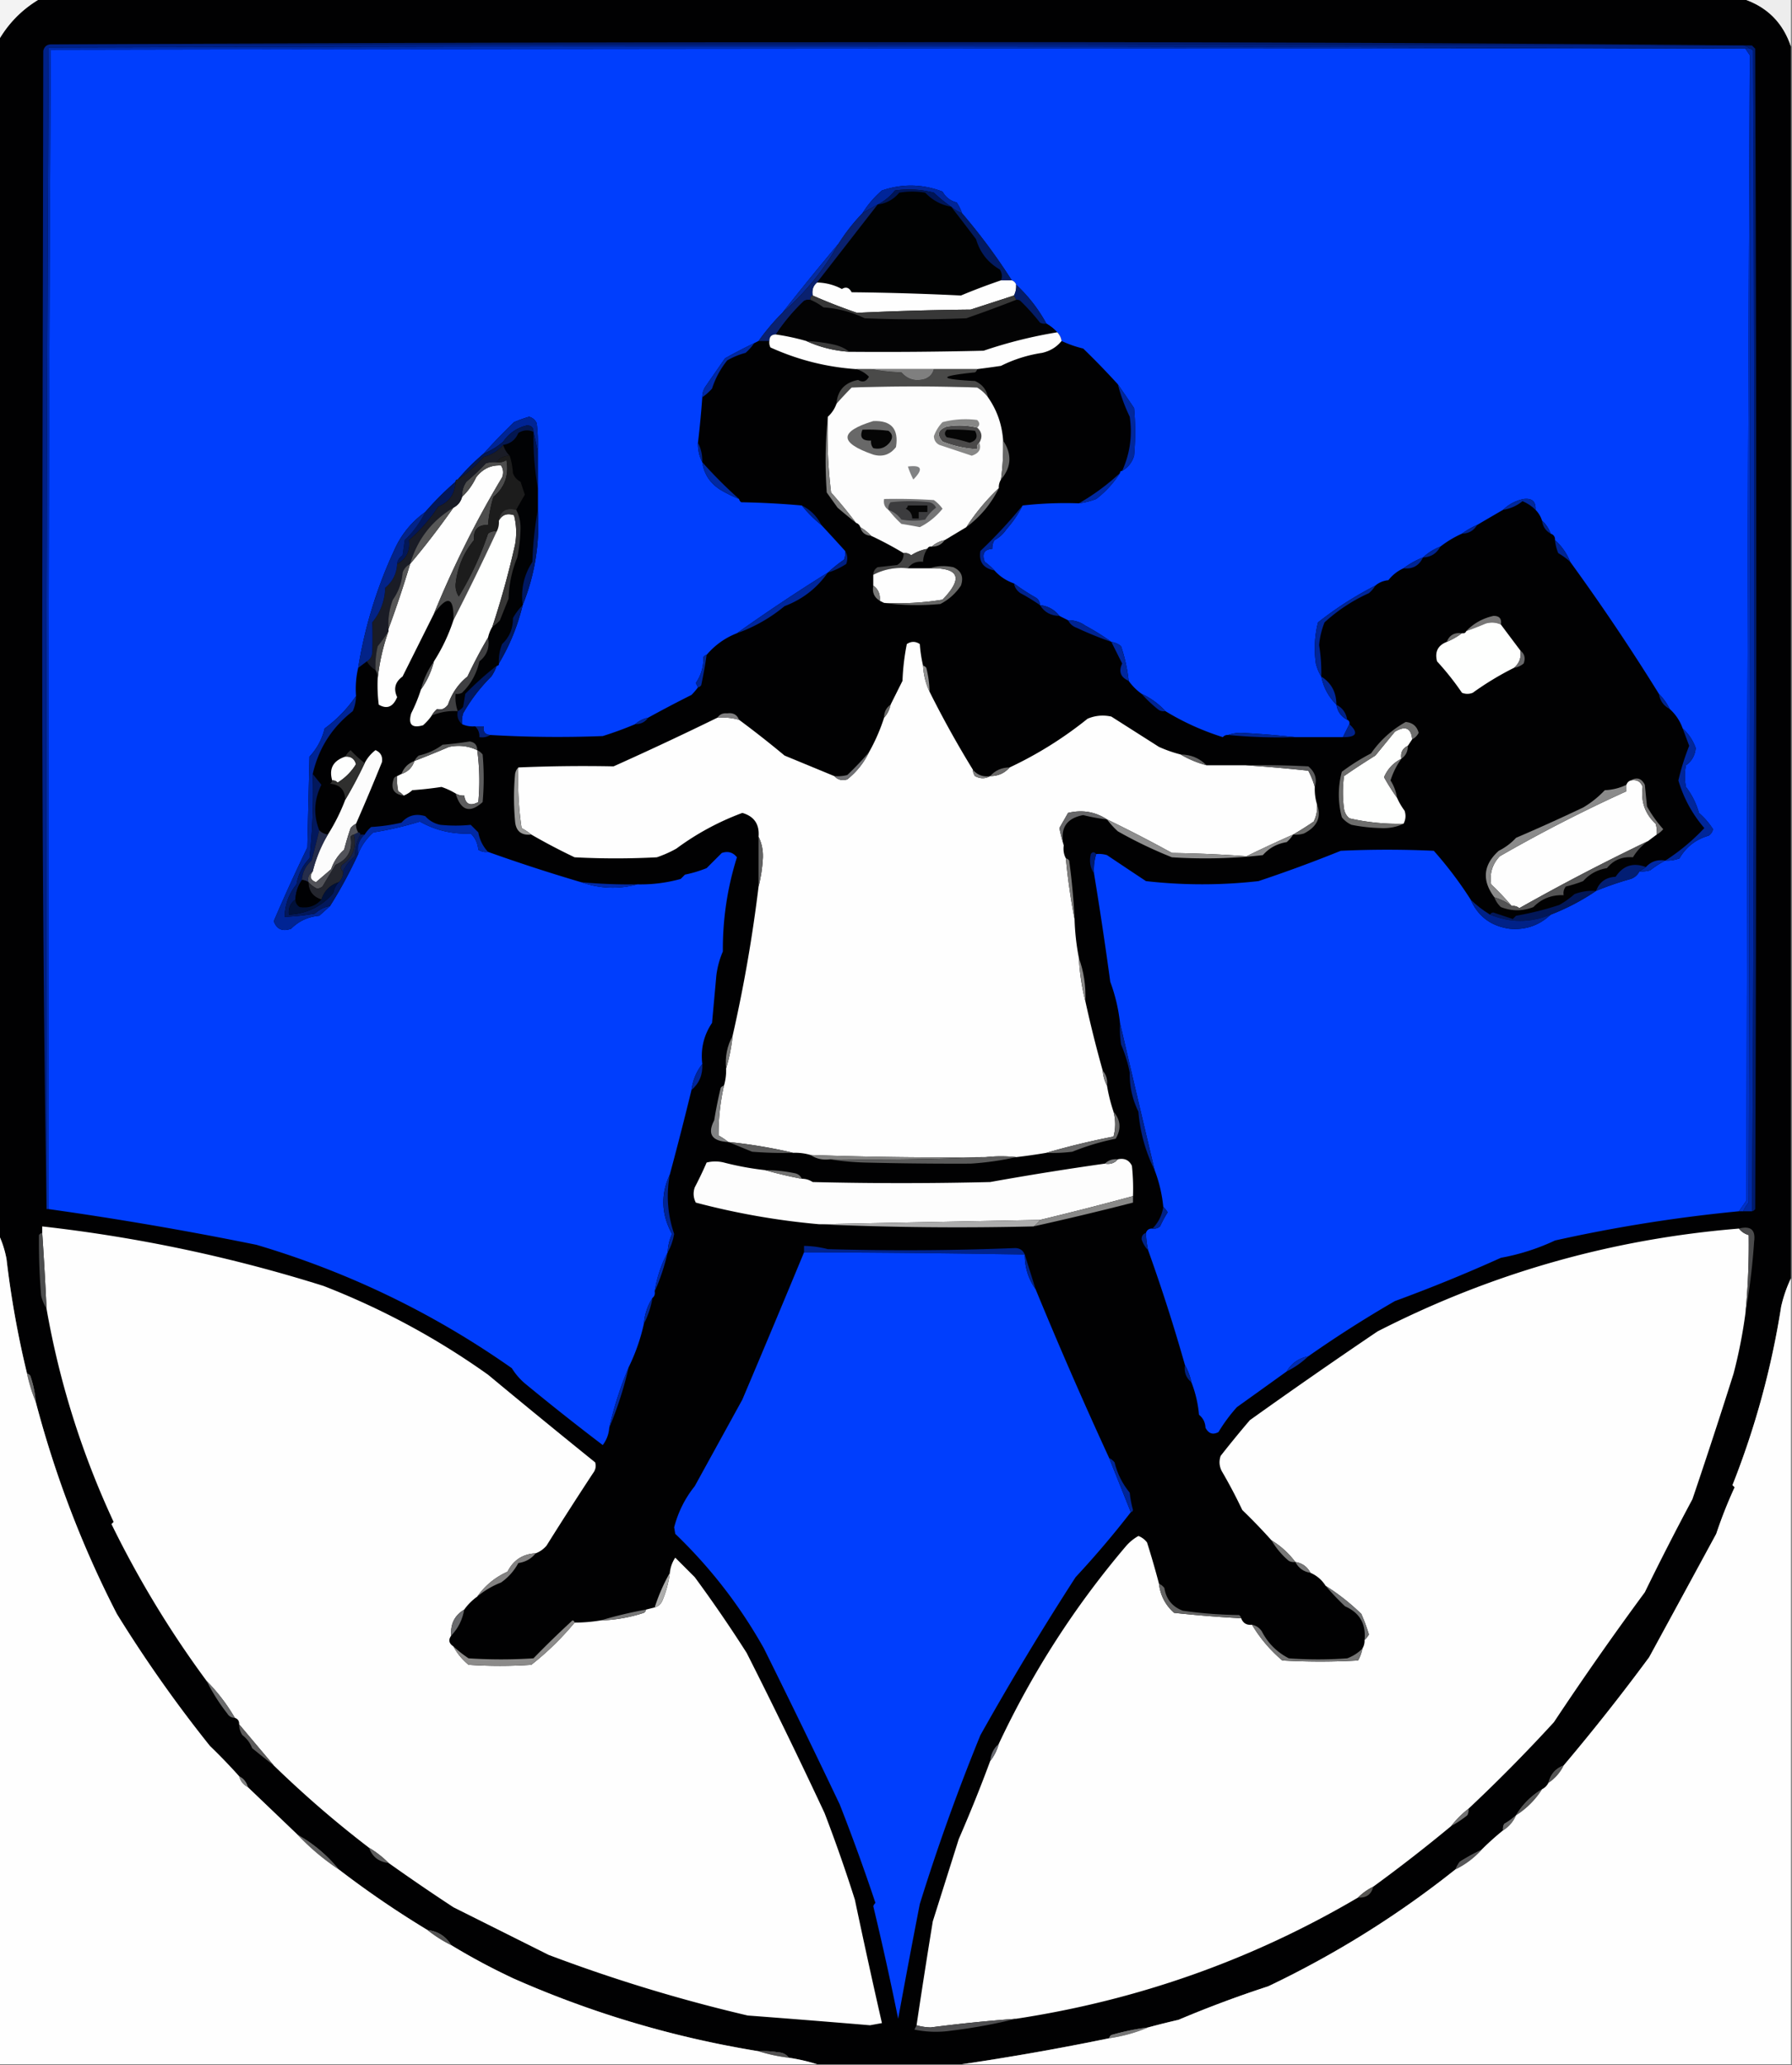 <svg xmlns="http://www.w3.org/2000/svg" width="828" height="954" style="shape-rendering:geometricPrecision;text-rendering:geometricPrecision;image-rendering:optimizeQuality;fill-rule:evenodd;clip-rule:evenodd"><rect width="100%" height="100%" fill="#808080" stroke="none"/><path style="opacity:1" fill="#f3f3f3" d="M-.5-.5h19c-8 4.667-14.333 11-19 19v-19z"/><path style="opacity:1" fill="#010102" d="M18.5-.5h787c11.009 3.675 18.342 11.009 22 22v569c-1.943 4.066-3.443 8.399-4.5 13a386.094 386.094 0 0 1-22.5 82.5l1 1a210.054 210.054 0 0 0-8.5 21.5c-10.3 18.98-20.633 37.98-31 57a967.232 967.232 0 0 1-39.5 50c-3.705 1.377-6.039 4.044-7 8a6.547 6.547 0 0 1-3 3c-5 3-9 7-12 12a33.673 33.673 0 0 1-5.5 4 4.934 4.934 0 0 0-.5 3 124.799 124.799 0 0 0-10 9 86.758 86.758 0 0 0-10 5.5 18.473 18.473 0 0 0-2 3.5c-26.608 21.195-55.441 39.195-86.5 54a519.296 519.296 0 0 0-41.5 15.5 345.7 345.7 0 0 0-14 3.5 114.831 114.831 0 0 0-17 3.5c-.556.383-.889.883-1 1.5a1203.63 1203.63 0 0 1-68 12h-67a86.526 86.526 0 0 0-13-3c-1.181-1.567-2.847-2.401-5-2.5a40.914 40.914 0 0 0-9-.5c-39.138-6.366-76.804-17.532-113-33.5a299.242 299.242 0 0 1-29-15.5c-2.517-4.095-6.184-6.428-11-7a448.848 448.848 0 0 1-41-28c-5.286-6.491-11.62-11.824-19-16a48628.96 48628.96 0 0 0-23-22c-.58-2.249-1.913-3.915-4-5a264.048 264.048 0 0 0-13.5-14 615.323 615.323 0 0 1-43-61c-15.962-30.994-28.462-63.661-37.5-98a47.088 47.088 0 0 0-2.5-12c-.383-.556-.883-.889-1.5-1a441.165 441.165 0 0 1-9.5-53c-.748-3.933-1.915-7.6-3.5-11v-552c4.667-8 11-14.333 19-19z"/><path style="opacity:1" fill="#ededed" d="M805.5-.5h22v22c-3.658-10.991-10.991-18.325-22-22z"/><path style="opacity:1" fill="#001b6f" d="M23.5 20.5a76535.2 76535.2 0 0 1 391.5-1c131.555-.164 263.055.336 394.5 1.5l1.5 1.5c.667 178.667.667 357.333 0 536-.383.556-.883.889-1.5 1 1.163-178.639 1.33-357.306.5-536-.383-.556-.883-.89-1.5-1-.763-.768-1.763-1.268-3-1.5-260.666-.5-521.333-.667-782-.5z"/><path style="opacity:1" fill="#002187" d="M23.5 20.5c260.667-.167 521.334 0 782 .5 1.237.232 2.237.732 3 1.5h-4a101945.89 101945.89 0 0 0-782-.5 72027.52 72027.52 0 0 0-1 536.5c-1.333-88.831-2-177.997-2-267.5L20 23.5c.422-1.926 1.59-2.926 3.5-3z"/><path style="opacity:1" fill="#002cb1" d="M804.5 22.5c-260.334-.167-520.667 0-781 .5-1 178.43-1.333 356.93-1 535.5h-1c-.333-178.903 0-357.736 1-536.5 260.834-.833 521.5-.666 782 .5z"/><path style="opacity:1" fill="#003efd" d="M804.5 22.5h2l2 3c-.833 176.166-1.333 352.5-1.5 529a701.656 701.656 0 0 1-3.5 5 698.516 698.516 0 0 0-85 13.5c-7.934 3.737-16.267 6.404-25 8a731.266 731.266 0 0 1-49 20 544.47 544.47 0 0 0-40 25.5c-4.392.859-7.725 3.193-10 7a13512.316 13512.316 0 0 1-23 16.5 75.404 75.404 0 0 0-8.5 11.5c-2.585 1.385-4.585.718-6-2-.113-2.474-1.113-4.474-3-6a54.079 54.079 0 0 0-3.5-15c-.629-2.897-1.629-5.564-3-8a813.906 813.906 0 0 0-17-53 41.541 41.541 0 0 1-1-8c.473-1.406 1.473-2.073 3-2 1.322.17 2.489-.163 3.5-1a60.631 60.631 0 0 1 3.5-6.5c-.566-.995-1.233-1.828-2-2.5a64.96 64.96 0 0 0-4-17 14001.164 14001.164 0 0 1-16-68 78.84 78.84 0 0 0-4.5-19c-2.27-16.724-4.77-33.39-7.5-50-.236-3.109.097-6.109 1-9a12.93 12.93 0 0 1 5 .5 4135.742 4135.742 0 0 0 18 12 230.55 230.55 0 0 0 52 0 649.946 649.946 0 0 0 38-14 462.27 462.27 0 0 1 43 0c6.327 7.139 11.994 14.639 17 22.5 3.405 7.778 9.405 12.278 18 13.5 7.321.671 13.654-1.496 19-6.5 7.481-2.906 14.481-6.572 21-11a140.994 140.994 0 0 1 16-5.5c1.824-.66 3.157-1.827 4-3.5a12.93 12.93 0 0 0 5-.5c2.26-1.788 4.593-3.288 7-4.5 2.234.12 4.401-.213 6.5-1 3.068-5.29 7.568-8.79 13.5-10.5 1.074-.739 1.741-1.739 2-3a34.517 34.517 0 0 0-6.5-7.5c-1.246-4.421-3.246-8.421-6-12a25.238 25.238 0 0 1 0-10c2.707-1.925 4.207-4.591 4.5-8-1.266-3.543-3.266-6.543-6-9-1.259-3.525-3.259-6.525-6-9a26.175 26.175 0 0 0-5-7 994.36 994.36 0 0 0-41-61c-1.562-3.892-3.895-7.225-7-10 .073-1.527-.594-2.527-2-3-.84-2.353-2.174-4.353-4-6-.61-1.934-1.61-3.601-3-5 .22-3.819-1.613-5.486-5.5-5-3.672.752-6.839 2.419-9.5 5-3.973 2.29-7.973 4.624-12 7a36.077 36.077 0 0 0-7 4 49.24 49.24 0 0 0-10 6 24.766 24.766 0 0 0-8 5 37.779 37.779 0 0 0-9 5c-2.745 1.237-5.078 3.07-7 5.5-2.352.24-4.352 1.073-6 2.5a158.77 158.77 0 0 0-26.5 17c-1.581 6.223-1.915 12.556-1 19 .566 2.223 1.4 4.223 2.5 6 1.039 5.037 3.372 9.37 7 13 .51 3.174 2.177 5.508 5 7 .838.342 1.172 1.008 1 2l-3 6h-22a479.867 479.867 0 0 0-25-2c-2.196.005-4.196.338-6 1-.996-.086-1.829.248-2.5 1-9.415-2.961-18.248-6.961-26.5-12a34.253 34.253 0 0 0-11-8 25.658 25.658 0 0 1-6-6c-.559-5.333-1.726-10.667-3.5-16a9.175 9.175 0 0 0-4.5-2c-3.8-2.738-7.8-5.238-12-7.5-2.409-1.707-5.075-2.54-8-2.5l-4-2c-2.248-2.893-5.248-4.56-9-5-.011-1.517-.677-2.684-2-3.5a104.957 104.957 0 0 1-10-6.5c-3.573-1.257-6.573-3.257-9-6a32.6 32.6 0 0 0-4.5-4c-1.392-3.72-.225-5.72 3.5-6a6.846 6.846 0 0 1 1-4 14.73 14.73 0 0 0 5.5-5 50.433 50.433 0 0 0 7.5-11 176.739 176.739 0 0 1 26-1 35.176 35.176 0 0 0 8-2c4.391-3.389 8.058-7.389 11-12 0-.667.333-1 1-1 2.76-1.595 4.593-3.928 5.5-7a121.19 121.19 0 0 0 0-22 1088.597 1088.597 0 0 0-7.5-11 371.68 371.68 0 0 0-16-16.5 52.345 52.345 0 0 1-10-3.5c-.233-1.562-.9-2.895-2-4a21.614 21.614 0 0 0-5-4c-3.723-6.802-8.389-12.802-14-18-.333-1-1-1.667-2-2a273.565 273.565 0 0 0-23-31 19.17 19.17 0 0 0-2.5-5c-2.881-.712-5.048-2.379-6.5-5-9.28-3.54-18.613-3.707-28-.5a45.358 45.358 0 0 0-9 10.5 87.274 87.274 0 0 0-11 14 1215.204 1215.204 0 0 0-26 32 103.042 103.042 0 0 0-11 13l-2 1a261.96 261.96 0 0 0-13.5 7l-9 13c-1.009 1.525-1.509 3.192-1.5 5a456.264 456.264 0 0 1-2 21c-.08 3.281.587 6.281 2 9 .747 5.275 3.414 9.442 8 12.5a61.858 61.858 0 0 0 9 4.5c.111.617.444 1.117 1 1.5 9.509.17 18.842.67 28 1.5a57.51 57.51 0 0 0 9 9c3.648 3.917 7.315 7.917 11 12a8.43 8.43 0 0 1-.5 4 68.826 68.826 0 0 0-7.5 6 820.524 820.524 0 0 0-42 28c-5.48 2.14-10.147 5.473-14 10-.617.111-1.117.444-1.5 1 .121 4.435-1.046 8.435-3.5 12 .363.683.696 1.35 1 2a30.233 30.233 0 0 1-3 3.5 575.179 575.179 0 0 0-20 10.5c-2.319.492-4.319 1.492-6 3a162.35 162.35 0 0 1-15 5.5 536.19 536.19 0 0 1-52-.5c-2.412-.194-3.412-1.527-3-4h-4c-2.121.175-4.121-.159-6-1a12.93 12.93 0 0 1 .5-5c3.501-6.185 7.834-11.851 13-17a19.177 19.177 0 0 0 2.5-5c.667 0 1-.333 1-1 5.023-8.391 8.689-17.391 11-27 5.666-14.019 7.999-28.686 7-44v-27a84.902 84.902 0 0 0-.5-13c-.7-1.532-1.866-2.532-3.5-3a56.64 56.64 0 0 0-7 2.5 282.016 282.016 0 0 0-14 14.5 102.102 102.102 0 0 0-12 12c-.667 0-1 .333-1 1-5 4.333-9.667 9-14 14-6.487 4.655-11.32 10.655-14.5 18a206.208 206.208 0 0 0-16.5 54c-.985 4.134-1.318 8.468-1 13-3.93 5.765-8.763 10.765-14.5 15-1.21 4.983-3.543 9.316-7 13l-1 42a778.719 778.719 0 0 0-15.5 34c1.352 3.754 4.018 4.921 8 3.5 3.576-3.55 7.909-5.55 13-6a208.311 208.311 0 0 0 5-4.5 208.144 208.144 0 0 0 13-24c1.467-3.823 3.8-7.156 7-10a155.313 155.313 0 0 0 21.5-5c7.279 4.09 15.112 5.924 23.5 5.5 2.104 2.042 3.271 4.542 3.5 7.5 1.356.88 2.856 1.214 4.5 1a806.763 806.763 0 0 0 43 14c8.637 3.018 17.304 3.351 26 1a68.944 68.944 0 0 0 20-2.5l2-2a56.087 56.087 0 0 0 10-3l7-7c2.863-.965 5.196-.298 7 2-4.438 14.138-6.605 28.638-6.5 43.5-1.498 3.467-2.498 7.134-3 11l-2 22c-3.834 5.69-5.334 12.024-4.5 19-2.719 3.452-4.385 7.452-5 12a1654.532 1654.532 0 0 1-10 39c-4.293 9.247-3.96 18.414 1 27.5a22.684 22.684 0 0 0-2 8.5c-2.973 5.585-4.973 11.585-6 18 .237 1.291-.096 2.291-1 3-2.306 3.585-3.639 7.585-4 12a88.994 88.994 0 0 1-7 20 171.474 171.474 0 0 0-9 28c-.213 2.975-1.213 5.642-3 8a1163.903 1163.903 0 0 1-36-28.5 29.964 29.964 0 0 1-6-7c-36.145-25.405-75.478-44.405-118-57a1603.422 1603.422 0 0 0-96-16.5c-.333-178.57 0-357.07 1-535.5 260.333-.5 520.666-.667 781-.5z"/><path style="opacity:1" fill="#0029a6" d="M806.5 22.5h2c.617.11 1.117.444 1.5 1 .83 178.694.663 357.361-.5 536h-4a12.64 12.64 0 0 1 2.5-4c.5-176.666.667-353.333.5-530l-2-3z"/><path style="opacity:1" fill="#002599" d="M444.5 98.5a17.907 17.907 0 0 1-5-3 65.142 65.142 0 0 1-8-6.5c-5.915-1.528-11.915-1.86-18-1-2.299 2.817-4.965 4.983-8 6.5a161.53 161.53 0 0 0-7 4 45.358 45.358 0 0 1 9-10.5c9.387-3.207 18.72-3.04 28 .5 1.452 2.621 3.619 4.288 6.5 5a19.17 19.17 0 0 1 2.5 5z"/><path style="opacity:1" fill="#010202" d="M439.5 95.5c3.81 4.921 7.644 9.921 11.5 15 1.793 6.128 5.46 10.795 11 14 1.036 1.799 1.203 3.466.5 5a291.573 291.573 0 0 0-18.5 7 1296.91 1296.91 0 0 0-50.5-1.5c-1.129-2.168-2.629-2.668-4.5-1.5a25.15 25.15 0 0 0-11.5-3c9.33-11.99 18.664-23.99 28-36 4.075-.536 7.408-2.37 10-5.5 4-.667 8-.667 12 0 3.287 3.477 7.287 5.644 12 6.5z"/><path style="opacity:1" fill="#001557" d="M439.5 95.5c-4.713-.856-8.713-3.023-12-6.5-4-.667-8-.667-12 0-2.592 3.13-5.925 4.964-10 5.5 3.035-1.517 5.701-3.683 8-6.5 6.085-.86 12.085-.528 18 1a65.142 65.142 0 0 0 8 6.5z"/><path style="opacity:1" fill="#021a61" d="M439.5 95.5a17.907 17.907 0 0 0 5 3 273.565 273.565 0 0 1 23 31h-5c.703-1.534.536-3.201-.5-5-5.54-3.205-9.207-7.872-11-14a1997.099 1997.099 0 0 0-11.5-15z"/><path style="opacity:1" fill="#062b9e" d="M387.5 112.5c-6.752 12.099-15.419 22.766-26 32a1215.204 1215.204 0 0 1 26-32z"/><path style="opacity:1" fill="#fefefe" d="M462.5 129.5h5c1 .333 1.667 1 2 2 .134 1.792-.199 3.458-1 5a18236 18236 0 0 1-20 6.5c-17.574.174-35.074.674-52.5 1.5a253.866 253.866 0 0 1-20.5-8c-.446-2.51.22-4.51 2-6a25.15 25.15 0 0 1 11.5 3c1.871-1.168 3.371-.668 4.5 1.5 16.907.174 33.741.674 50.5 1.5a291.573 291.573 0 0 1 18.5-7z"/><path style="opacity:1" fill="#0a216f" d="M405.5 94.5c-9.336 12.01-18.67 24.01-28 36-1.78 1.49-2.446 3.49-2 6-.838.342-1.172 1.008-1 2a4.934 4.934 0 0 0-3 .5 88.344 88.344 0 0 0-13 15.5c-2 0-3 1-3 3h-5a103.042 103.042 0 0 1 11-13c10.581-9.234 19.248-19.901 26-32a87.274 87.274 0 0 1 11-14 161.53 161.53 0 0 1 7-4z"/><path style="opacity:1" fill="#030304" d="M374.5 138.5a27.563 27.563 0 0 1 6 3.5 51.201 51.201 0 0 1 19 5c15.667.667 31.333.667 47 0a600.391 600.391 0 0 0 23-8.5 2.428 2.428 0 0 1 2 .5 102.249 102.249 0 0 1 9 10 4.934 4.934 0 0 0 3 .5 21.614 21.614 0 0 1 5 4 211.398 211.398 0 0 0-34 8.5c-20.664.5-41.331.667-62 .5-2.261-1.755-4.928-2.922-8-3.5a74.058 74.058 0 0 0-12-1.5 105.835 105.835 0 0 0-14-3 88.344 88.344 0 0 1 13-15.5 4.934 4.934 0 0 1 3-.5z"/><path style="opacity:1" fill="#031c6a" d="M469.5 131.5c5.611 5.198 10.277 11.198 14 18a4.934 4.934 0 0 1-3-.5 102.249 102.249 0 0 0-9-10 2.428 2.428 0 0 0-2-.5l-1-2c.801-1.542 1.134-3.208 1-5z"/><path style="opacity:1" fill="#373737" d="M375.5 136.5a253.866 253.866 0 0 0 20.5 8 1401.879 1401.879 0 0 1 52.5-1.5 18236 18236 0 0 0 20-6.5l1 2a600.391 600.391 0 0 1-23 8.5 552.224 552.224 0 0 1-47 0 51.201 51.201 0 0 0-19-5 27.563 27.563 0 0 0-6-3.5c-.172-.992.162-1.658 1-2z"/><path style="opacity:1" fill="#fefefe" d="M488.5 153.5c1.1 1.105 1.767 2.438 2 4-2.263 2.809-5.263 4.642-9 5.5-6.69 1.008-13.023 3.008-19 6-3.67.548-7.337 1.048-11 1.5h-56c-13.666-.936-26.833-4.269-39.5-10a4.934 4.934 0 0 1-.5-3c0-2 1-3 3-3 4.739.685 9.406 1.685 14 3 6.277 2.863 12.943 4.53 20 5 20.669.167 41.336 0 62-.5a211.398 211.398 0 0 1 34-8.5z"/><path style="opacity:1" fill="#3b3b3b" d="M372.5 157.5c4.034.172 8.034.672 12 1.5 3.072.578 5.739 1.745 8 3.5-7.057-.47-13.723-2.137-20-5z"/><path style="opacity:1" fill="#4a4a49" d="M395.5 170.5h7c4.482.826 9.149 1.326 14 1.5 2.934 3.336 6.6 4.336 11 3 2.135-.876 3.469-2.376 4-4.5h20c-.111.617-.444 1.117-1 1.5-17.106 1.768-17.106 3.101 0 4 3.317 1.48 5.317 3.98 6 7.5-1.336-1.807-3.003-3.307-5-4.5a840.83 840.83 0 0 0-58 0 157.78 157.78 0 0 0-7 7.5c.465-6.138 3.799-9.804 10-11 2.122 1.282 3.789.782 5-1.5-1.723-1.749-3.723-2.916-6-3.5z"/><path style="opacity:1" fill="#7f7f7f" d="M402.5 170.5h29c-.531 2.124-1.865 3.624-4 4.5-4.4 1.336-8.066.336-11-3-4.851-.174-9.518-.674-14-1.5z"/><path style="opacity:1" fill="#0028a3" d="M348.5 158.5a25.14 25.14 0 0 1-4 4.5 33.27 33.27 0 0 0-8.5 3.5 40.875 40.875 0 0 0-7 13 25.14 25.14 0 0 1-4.5 4c-.009-1.808.491-3.475 1.5-5l9-13a261.96 261.96 0 0 1 13.5-7z"/><path style="opacity:1" fill="#fdfdfd" d="M456.5 183.5c4.16 5.942 6.493 12.609 7 20 .14 6.036-.193 12.036-1 18-.734 1.208-1.067 2.541-1 4a96.513 96.513 0 0 0-15 18 4195.718 4195.718 0 0 0-10 6c-2.319.492-4.319 1.492-6 3-.992-.172-1.658.162-2 1a20.826 20.826 0 0 0-7.5 3c-1.011-.837-2.178-1.17-3.5-1a159.99 159.99 0 0 0-15-8 21.614 21.614 0 0 0-5-4c-.333-1-1-1.667-2-2a223.847 223.847 0 0 0-11.5-14c-1.432-11.76-1.932-23.427-1.5-35 1.826-1.647 3.16-3.647 4-6a157.78 157.78 0 0 1 7-7.5 840.83 840.83 0 0 1 58 0c1.997 1.193 3.664 2.693 5 4.5z"/><path style="opacity:1" fill="#00279c" d="M516.5 177.5c2.465 3.567 4.965 7.234 7.5 11a121.19 121.19 0 0 1 0 22c-.907 3.072-2.74 5.405-5.5 7 3.618-7.969 4.785-16.303 3.5-25a81.024 81.024 0 0 1-5.5-15z"/><path style="opacity:1" fill="#686868" d="M403.5 194.5c8.336-.359 11.836 3.641 10.5 12-2.707 3.535-6.207 4.702-10.5 3.5-15.845-5.488-15.845-10.655 0-15.5z"/><path style="opacity:1" fill="#4a4949" d="M451.5 197.5c2.23 2.035 2.563 4.368 1 7-.904.709-1.237 1.709-1 3a50.59 50.59 0 0 1-16-3.5c-2.841-3.159-2.174-5.492 2-7 4.752-.773 9.419-.607 14 .5z"/><path style="opacity:1" fill="#878786" d="M451.5 197.5c-4.581-1.107-9.248-1.273-14-.5-4.174 1.508-4.841 3.841-2 7a50.59 50.59 0 0 0 16 3.5c-.237-1.291.096-2.291 1-3 1.038 2.885-.129 4.885-3.5 6-5.01-1.673-10.01-3.34-15-5-1.587-.837-2.42-2.17-2.5-4a17.883 17.883 0 0 1 4-6.5 42.087 42.087 0 0 1 16-1c1.291 1.292 1.291 2.458 0 3.5z"/><path style="opacity:1" fill="#010204" d="M246.5 199.5c-.165 8.878.501 17.545 2 26v10c-1.425 7.79-2.258 15.79-2.5 24-3.909 6.008-5.409 12.675-4.5 20-1.723 1.753-3.223 3.753-4.5 6 .075 4.788-1.592 8.788-5 12a21.341 21.341 0 0 0-1.5 9c0 .667-.333 1-1 1a150.859 150.859 0 0 0-14.5 13l-1 6c-.708.881-1.542 1.547-2.5 2-.888-2.554-1.221-5.221-1-8a4.934 4.934 0 0 0 3-.5c4.092-4.016 6.759-8.849 8-14.5 3.509-2.773 4.842-6.44 4-11a16.339 16.339 0 0 1 2-5 14.698 14.698 0 0 0 3.5-3l4-10a53.811 53.811 0 0 1 4-19 73.803 73.803 0 0 0 1.5-12.5c.172-3.477-.494-6.644-2-9.5a348.639 348.639 0 0 1 4-7l-2-6c-1.697-.864-2.863-2.197-3.5-4-.183-2.865-.683-5.531-1.5-8a11.743 11.743 0 0 1-3-5c3.344-.507 5.678-2.341 7-5.5 2.343-1.415 4.677-1.582 7-.5z"/><path style="opacity:1" fill="#7e7e7d" d="M382.5 192.5c-.432 11.573.068 23.24 1.5 35a223.847 223.847 0 0 1 11.5 14 254.739 254.739 0 0 1-8.5-7l-5-7c-.826-11.841-.659-23.507.5-35z"/><path style="opacity:1" fill="#050505" d="M398.5 198.5a72.367 72.367 0 0 1 12 .5c2.024 1.458 2.191 3.291.5 5.5-2.025 2.379-4.525 3.213-7.5 2.5-.837-1.011-1.17-2.178-1-3.5-4.076.206-5.409-1.461-4-5zM437.5 198.5a84.902 84.902 0 0 1 13 .5c1.511 2.782.678 4.615-2.5 5.5a80.226 80.226 0 0 0-10.5-2.5c-1.184-1.145-1.184-2.312 0-3.5z"/><path style="opacity:1" fill="#002494" d="m248.5 208.5-2-9c.016-1.984-.984-2.984-3-3-4.579 1.066-8.246 3.566-11 7.5a31.515 31.515 0 0 1-9 5.5 282.016 282.016 0 0 1 14-14.5 56.64 56.64 0 0 1 7-2.5c1.634.468 2.8 1.468 3.5 3 .499 4.321.666 8.654.5 13z"/><path style="opacity:1" fill="#00228c" d="M322.5 204.5c1.413 2.719 2.08 5.719 2 9-1.413-2.719-2.08-5.719-2-9z"/><path style="opacity:1" fill="#041750" d="M246.5 199.5c-2.323-1.082-4.657-.915-7 .5-1.322 3.159-3.656 4.993-7 5.5-2.343 2.83-5.343 4.663-9 5.5-3.595 4.104-7.595 7.604-12 10.5a102.102 102.102 0 0 1 12-12 31.515 31.515 0 0 0 9-5.5c2.754-3.934 6.421-6.434 11-7.5 2.016.016 3.016 1.016 3 3z"/><path style="opacity:1" fill="#686867" d="M463.5 203.5c4.178 6.324 3.844 12.324-1 18a114.269 114.269 0 0 0 1-18z"/><path style="opacity:1" fill="#fefefe" d="m200.5 283.5-14.5 29c-3.443 2.497-4.276 5.663-2.5 9.5-1.861 4.539-4.695 5.705-8.5 3.5a72.367 72.367 0 0 1-.5-12c.787-7.4 2.453-14.734 5-22v-1a492.454 492.454 0 0 0 10-30 377.605 377.605 0 0 0 20-26c2.087-1.085 3.42-2.751 4-5 2.69-2.539 4.857-5.539 6.5-9 2.99-3.915 6.823-5.748 11.5-5.5 1.076 1.726 1.243 3.559.5 5.5-12.006 20.011-22.506 41.011-31.5 63z"/><path style="opacity:1" fill="#4d4d4d" d="M229.5 245.5a1169.625 1169.625 0 0 1-20 41c.323-10.781-2.677-11.781-9-3 8.994-21.989 19.494-42.989 31.5-63 .743-1.941.576-3.774-.5-5.5-4.677-.248-8.51 1.585-11.5 5.5-1.643 3.461-3.81 6.461-6.5 9-.11-2.559.556-4.892 2-7a107.985 107.985 0 0 0 9-8.5 12.93 12.93 0 0 1 5-.5c1.644.214 3.144-.12 4.5-1 1.25 6.953-.75 12.62-6 17a60.175 60.175 0 0 0-2.5 13c-4.694-.137-6.861 2.197-6.5 7-4.903 5.973-7.737 12.807-8.5 20.5-.077 2.051.423 3.884 1.5 5.5 5.6-9.197 10.1-18.864 13.5-29 1.189-.929 2.522-1.262 4-1z"/><path style="opacity:1" fill="#001556" d="m246.5 199.5 2 9v17c-1.499-8.455-2.165-17.122-2-26z"/><path style="opacity:1" fill="#0028a1" d="M324.5 213.5a204.424 204.424 0 0 0 17 17 61.858 61.858 0 0 1-9-4.5c-4.586-3.058-7.253-7.225-8-12.5z"/><path style="opacity:1" fill="#818284" d="M419.5 215.5c6.422-.815 7.255 1.185 2.5 6a41.362 41.362 0 0 1-2.5-6z"/><path style="opacity:1" fill="#0028a1" d="M517.5 218.5c-2.942 4.611-6.609 8.611-11 12a35.176 35.176 0 0 1-8 2 104.257 104.257 0 0 0 19-14z"/><path style="opacity:1" fill="#757576" d="M410.5 235.5c-1.713-1.135-2.38-2.802-2-5 7.674-.166 15.341 0 23 .5a16.661 16.661 0 0 1 4 4c-2.964 3.644-6.464 6.478-10.5 8.5a226.481 226.481 0 0 0-8.5-1.5 54.53 54.53 0 0 1-6-6.5z"/><path style="opacity:1" fill="#00279b" d="M709.5 235.5c-1.71-1.7-3.71-3.033-6-4-2.648 2.158-5.648 3.492-9 4 2.661-2.581 5.828-4.248 9.5-5 3.887-.486 5.72 1.181 5.5 5z"/><path style="opacity:1" fill="#031758" d="M210.5 222.5c-.241 5.613-2.908 9.446-8 11.5-3.727 5.735-8.227 10.902-13.5 15.5.62 4.996-1.213 8.663-5.5 11 .185-1.696 1.019-3.029 2.5-4l1-7c3.976-3.828 7.143-8.162 9.5-13 4.333-5 9-9.667 14-14z"/><path style="opacity:1" fill="#1c1c1c" d="M235.5 210.5c.817 2.469 1.317 5.135 1.5 8 .637 1.803 1.803 3.136 3.5 4l2 6a348.639 348.639 0 0 0-4 7c-4.675-1.161-7.341.506-8 5 .134 1.792-.199 3.458-1 5-1.478-.262-2.811.071-4 1a143.115 143.115 0 0 1-13.5 29c-1.077-1.616-1.577-3.449-1.5-5.5.763-7.693 3.597-14.527 8.5-20.5-.361-4.803 1.806-7.137 6.5-7a60.175 60.175 0 0 1 2.5-13c5.25-4.38 7.25-10.047 6-17-1.356.88-2.856 1.214-4.5 1 1.411-2.039 3.411-3.039 6-3z"/><path style="opacity:1" fill="#001f80" d="M370.5 233.5c4 2 7 5 9 9a57.51 57.51 0 0 1-9-9z"/><path style="opacity:1" fill="#717171" d="M461.5 225.5c-3.462 7.142-8.462 13.142-15 18a96.513 96.513 0 0 1 15-18z"/><path style="opacity:1" fill="#3c3c3e" d="M410.5 235.5c-.17-1.322.163-2.489 1-3.5 6-.667 12-.667 18 0 1.41.368 2.41 1.201 3 2.5a19.745 19.745 0 0 0-5 5.5 30.485 30.485 0 0 1-11 0c-1.614-2.127-3.614-3.627-6-4.5z"/><path style="opacity:1" fill="#060606" d="M419.5 233.5h9v3h-4v3h-3c-.061-2.092-1.061-3.592-3-4.5.556-.383.889-.883 1-1.5z"/><path style="opacity:1" fill="#1a1c26" d="M232.5 205.5a11.743 11.743 0 0 0 3 5c-2.589-.039-4.589.961-6 3a12.93 12.93 0 0 0-5 .5 107.985 107.985 0 0 1-9 8.5c-1.444 2.108-2.11 4.441-2 7-.58 2.249-1.913 3.915-4 5-10.069 6.067-16.736 14.734-20 26-1.673.843-2.84 2.176-3.5 4-.364 4.654-1.864 8.821-4.5 12.5a31.557 31.557 0 0 0-2 13.5v1a65.576 65.576 0 0 1-5 7 39.654 39.654 0 0 0-1 11c-1.667-1-3-2.333-4-4 1.466-.847 2.3-2.18 2.5-4 .164-4.679.164-9.345 0-14 3.76-4.564 5.76-9.897 6-16 3.441-2.883 5.275-6.549 5.5-11 4.287-2.337 6.12-6.004 5.5-11 5.273-4.598 9.773-9.765 13.5-15.5 5.092-2.054 7.759-5.887 8-11.5 0-.667.333-1 1-1 4.405-2.896 8.405-6.396 12-10.5 3.657-.837 6.657-2.67 9-5.5z"/><path style="opacity:1" fill="#fefffe" d="M227.5 289.5a16.339 16.339 0 0 0-2 5 228.63 228.63 0 0 0-9.5 18c-4.207 3.386-7.207 7.719-9 13-1.46 1.922-3.127 2.589-5 2a10.515 10.515 0 0 0-2.5 3c-1.096 1.603-2.43 3.103-4 4.5-5.167 1.5-7-.333-5.5-5.5a73.977 73.977 0 0 0 4.5-11c2.79-3.916 4.79-8.249 6-13a82.931 82.931 0 0 0 9-19 1169.625 1169.625 0 0 0 20-41c.801-1.542 1.134-3.208 1-5 1.508-2.75 3.841-3.584 7-2.5 1.132 4.413 1.299 8.913.5 13.5a399.513 399.513 0 0 1-10.5 38z"/><path style="opacity:1" fill="#575757" d="M209.5 234.5a377.605 377.605 0 0 1-20 26c3.264-11.266 9.931-19.933 20-26z"/><path style="opacity:1" fill="#002186" d="M712.5 240.5c1.826 1.647 3.16 3.647 4 6-2.322-1.302-3.655-3.302-4-6z"/><path style="opacity:1" fill="#363636" d="M238.5 235.5c1.506 2.856 2.172 6.023 2 9.5a73.803 73.803 0 0 1-1.5 12.5 53.811 53.811 0 0 0-4 19l-4 10a14.698 14.698 0 0 1-3.5 3 399.513 399.513 0 0 0 10.5-38c.799-4.587.632-9.087-.5-13.5-3.159-1.084-5.492-.25-7 2.5.659-4.494 3.325-6.161 8-5z"/><path style="opacity:1" fill="#797979" d="M397.5 243.5a21.614 21.614 0 0 1 5 4c-2.704-.17-4.371-1.503-5-4z"/><path style="opacity:1" fill="#002390" d="M472.5 233.5a50.433 50.433 0 0 1-7.5 11 14.73 14.73 0 0 1-5.5 5 6.846 6.846 0 0 0-1 4c-3.725.28-4.892 2.28-3.5 6a32.6 32.6 0 0 1 4.5 4c-5.147-.965-7.314-3.965-6.5-9a226.593 226.593 0 0 0 19.5-21z"/><path style="opacity:1" fill="#00228e" d="M682.5 242.5c-1.552 2.612-3.886 3.945-7 4a36.077 36.077 0 0 1 7-4z"/><path style="opacity:1" fill="#7d7d7d" d="M436.5 249.5c-1.411 2.039-3.411 3.039-6 3 1.681-1.508 3.681-2.508 6-3z"/><path style="opacity:1" fill="#00238e" d="M665.5 252.5c-1.693 3.182-4.359 4.848-8 5a24.766 24.766 0 0 1 8-5z"/><path style="opacity:1" fill="#002391" d="M718.5 249.5c3.105 2.775 5.438 6.108 7 10a33.673 33.673 0 0 0-5.5-4 20.093 20.093 0 0 1-1.5-6z"/><path style="opacity:1" fill="#434343" d="M428.5 253.5c-1.23 1.797-1.896 3.797-2 6-3.077-.321-5.41.679-7 3-5.729-.569-11.063.431-16 3 .011-1.517.677-2.684 2-3.5l9-1c2.107-1.264 3.107-3.097 3-5.5 1.322-.17 2.489.163 3.5 1a20.826 20.826 0 0 1 7.5-3z"/><path style="opacity:1" fill="#002493" d="M657.5 257.5c-1.81 3.811-4.81 5.477-9 5a37.779 37.779 0 0 1 9-5z"/><path style="opacity:1" fill="#001f81" d="M390.5 254.5c1.122 1.788 1.289 3.788.5 6a33 33 0 0 1-8.5 4 68.826 68.826 0 0 1 7.5-6 8.43 8.43 0 0 0 .5-4z"/><path style="opacity:1" fill="#fefefe" d="M419.5 262.5h10c13.712-.358 15.712 4.476 6 14.5a128.977 128.977 0 0 1-27 1.5l-2-1c.318-2.981-.682-5.315-3-7v-5c4.937-2.569 10.271-3.569 16-3z"/><path style="opacity:1" fill="#032388" d="M196.5 236.5c-2.357 4.838-5.524 9.172-9.5 13l-1 7c-1.481.971-2.315 2.304-2.5 4-.225 4.451-2.059 8.117-5.5 11-.24 6.103-2.24 11.436-6 16 .164 4.655.164 9.321 0 14-.2 1.82-1.034 3.153-2.5 4l-4 3a206.208 206.208 0 0 1 16.5-54c3.18-7.345 8.013-13.345 14.5-18z"/><path style="opacity:1" fill="#686867" d="M429.5 262.5c3.476-1.143 7.142-1.31 11-.5 3.713 1.691 4.879 4.525 3.5 8.5-2.425 3.634-5.592 6.468-9.5 8.5-8.843.824-17.51.657-26-.5 9.108.443 18.108-.057 27-1.5 9.712-10.024 7.712-14.858-6-14.5z"/><path style="opacity:1" fill="#001863" d="M248.5 235.5c.999 15.314-1.334 29.981-7 44-.909-7.325.591-13.992 4.5-20 .242-8.21 1.075-16.21 2.5-24z"/><path style="opacity:1" fill="#00228c" d="M468.5 269.5a104.957 104.957 0 0 0 10 6.5c1.323.816 1.989 1.983 2 3.5a88.204 88.204 0 0 0-9-5.5c-1.641-1.129-2.641-2.629-3-4.5z"/><path style="opacity:1" fill="#797978" d="M403.5 270.5c2.318 1.685 3.318 4.019 3 7-2.592-1.536-3.592-3.869-3-7z"/><path style="opacity:1" fill="#575758" d="M189.5 260.5a492.454 492.454 0 0 1-10 30 31.557 31.557 0 0 1 2-13.5c2.636-3.679 4.136-7.846 4.5-12.5.66-1.824 1.827-3.157 3.5-4z"/><path style="opacity:1" fill="#00269b" d="M382.5 264.5c-5.024 7.18-11.691 12.347-20 15.5-6.619 5.475-13.952 9.641-22 12.5a820.524 820.524 0 0 1 42-28z"/><path style="opacity:1" fill="#002083" d="M480.5 279.5c3.752.44 6.752 2.107 9 5-3.976-.06-6.976-1.727-9-5z"/><path style="opacity:1" fill="#001860" d="M241.5 279.5c-2.311 9.609-5.977 18.609-11 27a21.341 21.341 0 0 1 1.5-9c3.408-3.212 5.075-7.212 5-12 1.277-2.247 2.777-4.247 4.5-6z"/><path style="opacity:1" fill="#002597" d="M635.5 270.5a14.698 14.698 0 0 1-3 3.5 77.228 77.228 0 0 0-20.5 13.5 37.235 37.235 0 0 0-2.5 10.5 77.98 77.98 0 0 1 1 14.5c-1.1-1.777-1.934-3.777-2.5-6-.915-6.444-.581-12.777 1-19a158.77 158.77 0 0 1 26.5-17z"/><path style="opacity:1" fill="#777676" d="M693.5 288.5c-2.238-1.037-4.571-1.203-7-.5a150.644 150.644 0 0 1-9 3.5c3.368-3.533 7.534-5.866 12.5-7 2.756-.076 3.923 1.257 3.5 4z"/><path style="opacity:1" fill="#fefffe" d="M693.5 288.5c3.012 4.038 6.012 8.038 9 12 .484 3.288-.516 5.955-3 8a138.954 138.954 0 0 0-19 11.5c-1.667.667-3.333.667-5 0a126.325 126.325 0 0 0-11.5-14.5c-1.137-4.392.363-7.392 4.5-9a35.666 35.666 0 0 0 7-4c.992.172 1.658-.162 2-1a150.644 150.644 0 0 0 9-3.5c2.429-.703 4.762-.537 7 .5z"/><path style="opacity:1" fill="#002391" d="M493.5 286.5c2.925-.04 5.591.793 8 2.5 4.2 2.262 8.2 4.762 12 7.5a164.254 164.254 0 0 1-16-6.5c-1.824-.66-3.157-1.827-4-3.5z"/><path style="opacity:1" fill="#70706f" d="M675.5 292.5a35.666 35.666 0 0 1-7 4c1.165-3.09 3.498-4.424 7-4z"/><path style="opacity:1" fill="#fefefe" d="M426.5 307.5c.255 4.3 1.255 8.3 3 12a471.02 471.02 0 0 0 20 36 5.576 5.576 0 0 0 1 3c2.473 1.297 4.807 1.297 7 0 3.665-.002 6.665-1.335 9-4a177.92 177.92 0 0 0 36-22.5c3.539-1.504 7.205-1.837 11-1l22 14a60.869 60.869 0 0 0 10 3.5c3.713 2.185 7.713 3.852 12 5h18a659.663 659.663 0 0 1 29 2.5c1.312 2.48 2.312 4.98 3 7.5a24.93 24.93 0 0 0 1 8c.252 2.82-.248 5.486-1.5 8a153.067 153.067 0 0 1-9.5 6 626.852 626.852 0 0 0-21.5 10 611.661 611.661 0 0 0-34.5-1.5 637.218 637.218 0 0 0-30-15.5c-5.476-3.559-11.476-4.559-18-3l-4 7a94.977 94.977 0 0 0 2 8c-.295 2.235.039 4.235 1 6a283.077 283.077 0 0 0 4 28c.176 6.072.843 12.072 2 18 .359 6.896 1.359 13.562 3 20a560.583 560.583 0 0 0 8 32c.221 2.567.888 4.901 2 7a77.262 77.262 0 0 0 3 12c1.017 3.894 1.017 7.727 0 11.5a350.794 350.794 0 0 0-31 7.5 254.587 254.587 0 0 1-14 2c-4.592-.519-9.258-.519-14 0-27.025.298-54.025-.035-81-1a24.93 24.93 0 0 0-8-1 234.677 234.677 0 0 0-30-5 29.01 29.01 0 0 0-4.5-3 101.63 101.63 0 0 1 2.5-23 24.93 24.93 0 0 0 1-8c1.453-4.788 2.453-9.788 3-15a678.346 678.346 0 0 0 12-69c1.103-4.294 1.769-8.794 2-13.5.079-3.451-.587-6.618-2-9.5.46-5.762-2.04-9.429-7.5-11a122.908 122.908 0 0 0-30.5 16.5 54.224 54.224 0 0 1-9 4 361.07 361.07 0 0 1-38 0 285.367 285.367 0 0 1-20-10.5 29.01 29.01 0 0 0-4.5-3 153.607 153.607 0 0 1-1.5-28 707.458 707.458 0 0 1 44-.5 1597.1 1597.1 0 0 0 48-22.5c3.439-.247 6.772.086 10 1 7.1 5.255 14.1 10.755 21 16.5 7.678 3.173 15.345 6.34 23 9.5 1.619 1.738 3.619 2.238 6 1.5 4.331-3.484 7.664-7.651 10-12.5a85.345 85.345 0 0 0 7-16c1.508-1.681 2.508-3.681 3-6l5.5-11c.21-5.731.876-11.397 2-17 2-1.333 4-1.333 6 0a65.147 65.147 0 0 0 1.5 10z"/><path style="opacity:1" fill="#4c4d4e" d="M179.5 291.5c-2.547 7.266-4.213 14.6-5 22 .067-1.459-.266-2.792-1-4a39.654 39.654 0 0 1 1-11 65.576 65.576 0 0 0 5-7z"/><path style="opacity:1" fill="#00279e" d="M513.5 296.5c1.67.251 3.17.918 4.5 2 1.774 5.333 2.941 10.667 3.5 16-3.745-1.649-4.745-4.316-3-8-1.662-3.33-3.328-6.664-5-10z"/><path style="opacity:1" fill="#68686a" d="M702.5 300.5c1.941 1.511 2.441 3.511 1.5 6a9.175 9.175 0 0 1-4.5 2c2.484-2.045 3.484-4.712 3-8z"/><path style="opacity:1" fill="#002699" d="M326.5 302.5a205.76 205.76 0 0 1-2.5 14c-.383.556-.883.889-1.5 1a43.836 43.836 0 0 0-1-2c2.454-3.565 3.621-7.565 3.5-12 .383-.556.883-.889 1.5-1z"/><path style="opacity:1" fill="#535455" d="M200.5 305.5c-1.21 4.751-3.21 9.084-6 13a38.5 38.5 0 0 1 6-13z"/><path style="opacity:1" fill="#8e8e8e" d="M426.5 307.5c.617.111 1.117.444 1.5 1a46.94 46.94 0 0 1 1.5 11c-1.745-3.7-2.745-7.7-3-12z"/><path style="opacity:1" fill="#404042" d="M225.5 294.5c.842 4.56-.491 8.227-4 11-1.241 5.651-3.908 10.484-8 14.5a4.934 4.934 0 0 1-3 .5c-.221 2.779.112 5.446 1 8-3.943-.286-7.943.381-12 2a10.515 10.515 0 0 1 2.5-3c1.873.589 3.54-.078 5-2 1.793-5.281 4.793-9.614 9-13a228.63 228.63 0 0 1 9.5-18z"/><path style="opacity:1" fill="#002393" d="M527.5 320.5a34.253 34.253 0 0 1 11 8 4.934 4.934 0 0 1-3-.5 59.403 59.403 0 0 1-8-7.5z"/><path style="opacity:1" fill="#002699" d="M610.5 312.5c4.639 2.935 6.972 7.268 7 13-3.628-3.63-5.961-7.963-7-13z"/><path style="opacity:1" fill="#00238d" d="M766.5 320.5a26.175 26.175 0 0 1 5 7c-2.823-1.492-4.49-3.826-5-7z"/><path style="opacity:1" fill="#002494" d="M164.5 321.5a17.758 17.758 0 0 1-1.5 7c-9.583 7.43-15.749 17.096-18.5 29a281.692 281.692 0 0 1-1.5 39c-3.18 3.3-5.18 7.3-6 12-3.49 4.296-5.324 9.296-5.5 15 4.696-.171 9.363-.671 14-1.5 2.027-1.879 4.36-3.046 7-3.5a208.311 208.311 0 0 1-5 4.5c-5.091.45-9.424 2.45-13 6-3.982 1.421-6.648.254-8-3.5a778.719 778.719 0 0 1 15.5-34l1-42c3.457-3.684 5.79-8.017 7-13 5.737-4.235 10.57-9.235 14.5-15z"/><path style="opacity:1" fill="#6b6b6a" d="M411.5 325.5c-.492 2.319-1.492 4.319-3 6-.039-2.589.961-4.589 3-6z"/><path style="opacity:1" fill="#002189" d="M617.5 325.5c2.823 1.492 4.49 3.826 5 7-2.823-1.492-4.49-3.826-5-7z"/><path style="opacity:1" fill="#011860" d="M229.5 307.5a19.177 19.177 0 0 1-2.5 5c-5.166 5.149-9.499 10.815-13 17a12.93 12.93 0 0 0-.5 5c-1.78-1.49-2.446-3.49-2-6 .958-.453 1.792-1.119 2.5-2l1-6c4.614-4.7 9.447-9.033 14.5-13z"/><path style="opacity:1" fill="#7f7e7f" d="M341.5 332.5c-3.228-.914-6.561-1.247-10-1 .992-1.526 2.492-2.193 4.5-2 2.742-.384 4.575.616 5.5 3z"/><path style="opacity:1" fill="#00238f" d="M299.5 331.5c-1.411 2.039-3.411 3.039-6 3 1.681-1.508 3.681-2.508 6-3z"/><path style="opacity:1" fill="#fefffe" d="m652.5 341.5-2 3c-2.475 1.187-3.475 3.187-3 6-3.678 1.835-6.344 4.668-8 8.5a97.57 97.57 0 0 0 6 9.5 31.941 31.941 0 0 0 3.5 6c.678 2.098.511 4.098-.5 6a100.548 100.548 0 0 1-25-2.5c-1.393-1.171-2.227-2.671-2.5-4.5-.667-5-.667-10 0-15a331.744 331.744 0 0 1 14.5-9.5l9-11c4.843-2.903 7.51-1.737 8 3.5z"/><path style="opacity:1" fill="#041f76" d="M219.5 335.5h4c-.412 2.473.588 3.806 3 4-1.419.951-3.085 1.284-5 1 .108-2.014-.558-3.68-2-5z"/><path style="opacity:1" fill="#002595" d="M567.5 339.5c1.804-.662 3.804-.995 6-1a479.867 479.867 0 0 1 25 2 249.277 249.277 0 0 1-31-1z"/><path style="opacity:1" fill="#00228c" d="M623.5 334.5c4.324 4.071 3.324 6.071-3 6l3-6z"/><path style="opacity:1" fill="#fefffe" d="M220.5 346.5a102.818 102.818 0 0 1 .5 24c-3.758 1.973-5.925.973-6.5-3-1.459.067-2.792-.266-4-1a32.938 32.938 0 0 0-6.5-3c-4.477.68-8.977 1.18-13.5 1.5a12.64 12.64 0 0 1-4 2.5c-.672-.767-1.505-1.434-2.5-2a24.935 24.935 0 0 1-.5-7l2-1c2.978-.978 4.978-2.978 6-6a484.699 484.699 0 0 0 16-6.5c4.561-.945 8.894-.445 13 1.5z"/><path style="opacity:1" fill="#5a5b5b" d="M220.5 346.5c-4.106-1.945-8.439-2.445-13-1.5a484.699 484.699 0 0 1-16 6.5c.453-.958 1.119-1.792 2-2.5 4.038-.899 7.705-2.566 11-5 4.189-.336 8.356-.836 12.5-1.5 2.327.322 3.494 1.656 3.5 4z"/><path style="opacity:1" fill="#6d6d6c" d="M650.5 344.5c.039 2.589-.961 4.589-3 6-.475-2.813.525-4.813 3-6z"/><path style="opacity:1" fill="#fcfcfc" d="M164.5 380.5c-.958.453-1.792 1.119-2.5 2a135.67 135.67 0 0 0-3 10c-2.781 2.454-4.781 5.454-6 9a1592.68 1592.68 0 0 1-7 6c-2.611-1-3.111-2.667-1.5-5a62.888 62.888 0 0 1 7-17 89.655 89.655 0 0 0 8-16 207.034 207.034 0 0 0 9-17c1.182-2.338 2.848-4.338 5-6 2.373 1.05 3.373 2.883 3 5.5a1056.86 1056.86 0 0 1-12 28.5z"/><path style="opacity:1" fill="#fefffe" d="M159.5 349.5c2.614-.223 4.281.944 5 3.5-2.167 3.5-5 6.333-8.5 8.5-.671-.752-1.504-1.086-2.5-1-1.591-5.451.409-9.118 6-11z"/><path style="opacity:1" fill="#656565" d="M545.5 348.5c4.744.043 8.744 1.71 12 5-4.287-1.148-8.287-2.815-12-5z"/><path style="opacity:1" fill="#2f2f2e" d="M168.5 352.5a207.034 207.034 0 0 1-9 17c-.054-4.556-2.388-7.056-7-7.5.556-.383.889-.883 1-1.5.996-.086 1.829.248 2.5 1 3.5-2.167 6.333-5 8.5-8.5-.719-2.556-2.386-3.723-5-3.5a10.515 10.515 0 0 1 2.5-3 54.53 54.53 0 0 0 6.5 6z"/><path style="opacity:1" fill="#707174" d="M401.5 347.5c-2.336 4.849-5.669 9.016-10 12.5-2.381.738-4.381.238-6-1.5a18.453 18.453 0 0 0 6-.5 146.475 146.475 0 0 0 10-10.5z"/><path style="opacity:1" fill="#5d5d5e" d="M575.5 353.5c9.672-.166 19.339 0 29 .5 3.148 2.606 4.148 5.773 3 9.5-.688-2.52-1.688-5.02-3-7.5a659.663 659.663 0 0 0-29-2.5z"/><path style="opacity:1" fill="#717171" d="M647.5 350.5c-2.17 3.006-3.836 6.339-5 10a20.608 20.608 0 0 1 3 8 97.57 97.57 0 0 1-6-9.5c1.656-3.832 4.322-6.665 8-8.5z"/><path style="opacity:1" fill="#727270" d="M191.5 351.5c-1.022 3.022-3.022 5.022-6 6 1.122-2.938 3.122-4.938 6-6z"/><path style="opacity:1" fill="#6a6968" d="M466.5 354.5c-2.335 2.665-5.335 3.998-9 4 2.335-2.665 5.335-3.998 9-4z"/><path style="opacity:1" fill="#7e7e7e" d="M449.5 355.5c2.045 2.484 4.712 3.484 8 3-2.193 1.297-4.527 1.297-7 0a5.576 5.576 0 0 1-1-3z"/><path style="opacity:1" fill="#fefefe" d="M753.5 360.5c2.738-.535 4.572.465 5.5 3-.891 6.81 1.109 12.477 6 17a12.93 12.93 0 0 1 .5 5 308.607 308.607 0 0 0-4 3 1006.874 1006.874 0 0 0-59.5 31c-1.011-.837-2.178-1.17-3.5-1a131.17 131.17 0 0 0-9.5-10c-.797-5.04.537-9.373 4-13a691.276 691.276 0 0 1 58.5-30v-3c.333-1 1-1.667 2-2z"/><path style="opacity:1" fill="#5d5d5e" d="M220.5 346.5c.958.453 1.792 1.119 2.5 2a121.19 121.19 0 0 1 0 22c-5.917 5.322-10.084 3.988-12.5-4 1.208.734 2.541 1.067 4 1 .575 3.973 2.742 4.973 6.5 3 .77-8.048.603-16.048-.5-24z"/><path style="opacity:1" fill="#999998" d="M239.5 354.5a153.607 153.607 0 0 0 1.5 28 29.01 29.01 0 0 1 4.5 3c-4.583.472-7.083-1.528-7.5-6a121.19 121.19 0 0 1 0-22c.232-1.237.732-2.237 1.5-3z"/><path style="opacity:1" fill="#565656" d="M183.5 358.5c-.163 2.357.003 4.69.5 7 .995.566 1.828 1.233 2.5 2-4.652-.604-6.152-3.27-4.5-8 .383-.556.883-.889 1.5-1z"/><path style="opacity:1" fill="#00269a" d="M777.5 336.5c2.734 2.457 4.734 5.457 6 9-.293 3.409-1.793 6.075-4.5 8a25.238 25.238 0 0 0 0 10c2.754 3.579 4.754 7.579 6 12a34.517 34.517 0 0 1 6.5 7.5c-.259 1.261-.926 2.261-2 3-5.932 1.71-10.432 5.21-13.5 10.5a15.894 15.894 0 0 1-6.5 1c6.565-4.223 12.565-9.223 18-15-5.555-6.441-9.555-13.775-12-22a111.208 111.208 0 0 1 5-16 2535.372 2535.372 0 0 1-3-8z"/><path style="opacity:1" fill="#03185c" d="M144.5 357.5a455.669 455.669 0 0 0 4 5c-3.41 6.913-3.743 13.913-1 21a557.935 557.935 0 0 1-3.5 14c-2.73 2.339-4.23 5.339-4.5 9-1.853 2.708-2.853 5.708-3 9-2.334 1.676-3.334 4.009-3 7 8.319-.442 15.153-3.775 20.5-10 .366-1.952 1.199-3.618 2.5-5 1.442-1.32 2.108-2.986 2-5 1.213-2.725 3.046-5.059 5.5-7 .026-3.639.86-6.972 2.5-10h2c-2.576 2.388-3.576 5.388-3 9a208.144 208.144 0 0 1-13 24c-2.64.454-4.973 1.621-7 3.5a100.168 100.168 0 0 1-14 1.5c.176-5.704 2.01-10.704 5.5-15 .82-4.7 2.82-8.7 6-12a281.692 281.692 0 0 0 1.5-39z"/><path style="opacity:1" fill="#676769" d="M511.5 378.5a79.662 79.662 0 0 1-11-2c-7.816 1.495-10.816 6.161-9 14a94.977 94.977 0 0 1-2-8l4-7c6.524-1.559 12.524-.559 18 3z"/><path style="opacity:1" fill="#767575" d="M753.5 360.5c2.808-1.667 4.975-1 6.5 2l1 10a58.317 58.317 0 0 0 7.5 10.5 10.515 10.515 0 0 1-3 2.5 12.93 12.93 0 0 0-.5-5c-4.891-4.523-6.891-10.19-6-17-.928-2.535-2.762-3.535-5.5-3z"/><path style="opacity:1" fill="#6c6c6b" d="M608.5 371.5c2.182 5.847.182 10.347-6 13.5a12.93 12.93 0 0 1-5 .5c3.187-1.85 6.353-3.85 9.5-6 1.252-2.514 1.752-5.18 1.5-8z"/><path style="opacity:1" fill="#6e6e6d" d="M652.5 341.5c-.49-5.237-3.157-6.403-8-3.5l-9 11a331.744 331.744 0 0 0-14.5 9.5c-.667 5-.667 10 0 15 .273 1.829 1.107 3.329 2.5 4.5a100.548 100.548 0 0 0 25 2.5c-3.195 1.53-6.695 2.196-10.5 2a77.113 77.113 0 0 1-13.5-1.5 11.532 11.532 0 0 1-4.5-3.5c-1.855-7.014-1.855-14.014 0-21a95.456 95.456 0 0 1 13.5-8.5c4.236-6.07 9.569-10.903 16-14.5 3.183.277 5.183 1.944 6 5-.688 1.355-1.688 2.355-3 3z"/><path style="opacity:1" fill="#0031c8" d="M808.5 25.5c.167 176.667 0 353.334-.5 530a12.64 12.64 0 0 0-2.5 4h-2a701.656 701.656 0 0 0 3.5-5c.167-176.5.667-352.834 1.5-529z"/><path style="opacity:1" fill="#0029a5" d="M225.5 393.5c-1.644.214-3.144-.12-4.5-1-.229-2.958-1.396-5.458-3.5-7.5-8.388.424-16.221-1.41-23.5-5.5a155.313 155.313 0 0 1-21.5 5c-3.2 2.844-5.533 6.177-7 10-.576-3.612.424-6.612 3-9a14.698 14.698 0 0 1 3-3.5 83.717 83.717 0 0 0 14-2c2.934-3.336 6.6-4.336 11-3 1.877 2.106 4.21 3.439 7 4 4.717.476 9.383.476 14 0l3.5 3.5c.656 3.496 2.156 6.496 4.5 9z"/><path style="opacity:1" fill="#636363" d="M350.5 386.5c1.413 2.882 2.079 6.049 2 9.5-.231 4.706-.897 9.206-2 13.5v-23z"/><path style="opacity:1" fill="#13214f" d="M165.5 384.5c.667 0 1 .333 1 1-1.64 3.028-2.474 6.361-2.5 10-2.454 1.941-4.287 4.275-5.5 7-1.073-.751-1.24-1.751-.5-3 4.998-3.349 6.831-8.015 5.5-14l2-1z"/><path style="opacity:1" fill="#8a8a8a" d="M751.5 362.5v3a691.276 691.276 0 0 0-58.5 30c-3.463 3.627-4.797 7.96-4 13a131.17 131.17 0 0 1 9.5 10 26.796 26.796 0 0 0-8-4c-5.891-7.809-5.225-14.976 2-21.5a27.816 27.816 0 0 0 8-6 897.06 897.06 0 0 0 31-14 45.538 45.538 0 0 0 10-8c3.558-.146 6.891-.979 10-2.5z"/><path style="opacity:1" fill="#525359" d="M164.5 380.5c-.067 1.459.266 2.792 1 4l-2 1c-.617.111-1.117.444-1.5 1 1.03 6.193-1.304 10.526-7 13l-6 10a4.933 4.933 0 0 1-2.5 1 14.2 14.2 0 0 1-4-3c-.423-2.281.244-3.948 2-5-1.611 2.333-1.111 4 1.5 5a1592.68 1592.68 0 0 0 7-6c1.219-3.546 3.219-6.546 6-9a135.67 135.67 0 0 1 3-10c.708-.881 1.542-1.547 2.5-2z"/><path style="opacity:1" fill="#001b6f" d="M506.5 394.5c-.903 2.891-1.236 5.891-1 9-1.781-2.683-2.281-5.683-1.5-9 .77-1.098 1.603-1.098 2.5 0z"/><path style="opacity:1" fill="#8e8e8e" d="M511.5 378.5a637.218 637.218 0 0 1 30 15.5c11.576.178 23.076.678 34.5 1.5a626.852 626.852 0 0 1 21.5-10 14.698 14.698 0 0 1-3 3.5c-4.404.701-8.071 2.701-11 6a237.169 237.169 0 0 1-42 1 200.723 200.723 0 0 1-25-12 38.47 38.47 0 0 1-5-5.5z"/><path style="opacity:1" fill="#262d4b" d="M147.5 383.5c1.105 1.1 2.438 1.767 4 2a62.888 62.888 0 0 0-7 17c-1.756 1.052-2.423 2.719-2 5a5.727 5.727 0 0 0-3-1c.27-3.661 1.77-6.661 4.5-9a557.935 557.935 0 0 0 3.5-14z"/><path style="opacity:1" fill="#0029a6" d="M769.5 397.5c-2.407 1.212-4.74 2.712-7 4.5a12.93 12.93 0 0 1-5 .5l3-2c2.345-2.575 5.345-3.575 9-3z"/><path style="opacity:1" fill="#24262e" d="M163.5 385.5c1.331 5.985-.502 10.651-5.5 14-.74 1.249-.573 2.249.5 3 .108 2.014-.558 3.68-2 5-4 1.333-6.667 4-8 8-3.891-1.227-5.891-3.894-6-8a14.2 14.2 0 0 0 4 3 4.933 4.933 0 0 0 2.5-1l6-10c5.696-2.474 8.03-6.807 7-13 .383-.556.883-.889 1.5-1z"/><path style="opacity:1" fill="#000103" d="M139.5 406.5a5.727 5.727 0 0 1 3 1c.109 4.106 2.109 6.773 6 8-2.593 2.99-5.926 4.156-10 3.5-1.323-.816-1.989-1.983-2-3.5.147-3.292 1.147-6.292 3-9z"/><path style="opacity:1" fill="#021e74" d="m760.5 400.5-3 2c-.843 1.673-2.176 2.84-4 3.5a140.994 140.994 0 0 0-16 5.5c1.487-4.092 4.487-6.258 9-6.5 3.46-5.194 8.126-6.694 14-4.5z"/><path style="opacity:1" fill="#0029a9" d="M268.5 407.5a242.256 242.256 0 0 0 26 1c-8.696 2.351-17.363 2.018-26-1z"/><path style="opacity:1" fill="#021759" d="M737.5 411.5c-6.519 4.428-13.519 8.094-21 11-9.395 3.829-18.729 3.829-28 0 .235-.597.735-.93 1.5-1 3.029 1.005 6.029 2.005 9 3l1.5-1.5a139.495 139.495 0 0 0 20-5 40.943 40.943 0 0 0 7-5 24.362 24.362 0 0 1 10-1.5z"/><path style="opacity:1" fill="#01113a" d="M156.5 407.5c-1.301 1.382-2.134 3.048-2.5 5-5.347 6.225-12.181 9.558-20.5 10-.334-2.991.666-5.324 3-7 .011 1.517.677 2.684 2 3.5 4.074.656 7.407-.51 10-3.5 1.333-4 4-6.667 8-8z"/><path style="opacity:1" fill="#545455" d="M761.5 388.5c-2.806 1.975-5.139 4.475-7 7.5-4.963-.407-8.963 1.26-12 5-4.38.718-8.046 2.718-11 6a59.271 59.271 0 0 1-8 2.5c-.929 1.189-1.262 2.522-1 4-5.563-.206-10.229 1.627-14 5.5-5.027 1.939-10.027 1.939-15 0a11.105 11.105 0 0 1-3-4.5 26.796 26.796 0 0 1 8 4c1.322-.17 2.489.163 3.5 1a1006.874 1006.874 0 0 1 59.5-31z"/><path style="opacity:1" fill="#7c7b7a" d="M492.5 396.5c.617.111 1.117.444 1.5 1a296.013 296.013 0 0 1 2.5 27 283.077 283.077 0 0 1-4-28z"/><path style="opacity:1" fill="#002188" d="M679.5 415.5c2.647 2.63 5.647 4.963 9 7 9.271 3.829 18.605 3.829 28 0-5.346 5.004-11.679 7.171-19 6.5-8.595-1.222-14.595-5.722-18-13.5z"/><path style="opacity:1" fill="#888786" d="M498.5 442.5c2.287 6.334 3.287 13 3 20-1.641-6.438-2.641-13.104-3-20z"/><path style="opacity:1" fill="#7b7b7a" d="M338.5 478.5c-.547 5.212-1.547 10.212-3 15-.518-5.439.482-10.439 3-15z"/><path style="opacity:1" fill="#00228b" d="M517.5 472.5a14001.164 14001.164 0 0 0 16 68c-4.188-8.421-6.688-17.421-7.5-27-2.768-5.667-4.102-11.667-4-18a63.585 63.585 0 0 0-4-13 50.464 50.464 0 0 1-.5-10z"/><path style="opacity:1" fill="#00259a" d="M324.5 491.5c.259 4.91-1.407 8.91-5 12 .615-4.548 2.281-8.548 5-12z"/><path style="opacity:1" fill="#7a7a7b" d="M509.5 494.5c1.663 1.938 2.329 4.272 2 7-1.112-2.099-1.779-4.433-2-7z"/><path style="opacity:1" fill="#828384" d="M334.5 501.5a101.63 101.63 0 0 0-2.5 23 29.01 29.01 0 0 1 4.5 3c-7.605-.369-9.772-3.702-6.5-10a205.932 205.932 0 0 1 3-15c.383-.556.883-.889 1.5-1z"/><path style="opacity:1" fill="#666" d="M514.5 513.5c3.322 3.836 3.655 8.003 1 12.5a112.149 112.149 0 0 0-20 6 72.367 72.367 0 0 1-12 .5 350.794 350.794 0 0 1 31-7.5c1.017-3.773 1.017-7.606 0-11.5z"/><path style="opacity:1" fill="#5c5c5c" d="M336.5 527.5a234.677 234.677 0 0 1 30 5c-6.342.166-12.675 0-19-.5a2297.903 2297.903 0 0 0-11-4.5z"/><path style="opacity:1" fill="#848483" d="M374.5 533.5c26.975.965 53.975 1.298 81 1a1296.178 1296.178 0 0 1-72 1c-3.377.432-6.377-.235-9-2z"/><path style="opacity:1" fill="#5c5c5c" d="M469.5 534.5c-6.78 1.533-13.78 2.533-21 3a1706.03 1706.03 0 0 1-49-.5c-5.516-.173-10.849-.673-16-1.5 24.172.331 48.172-.002 72-1 4.742-.519 9.408-.519 14 0z"/><path style="opacity:1" fill="#fdfdfd" d="M516.5 535.5c3.047-.645 5.213.355 6.5 3 .499 4.655.666 9.321.5 14a1460.58 1460.58 0 0 1-43 11c-34.019.653-68.019 1.319-102 2a340.017 340.017 0 0 1-57-10c-1.147-2.265-1.314-4.598-.5-7a178.583 178.583 0 0 0 5.5-11.5 16.242 16.242 0 0 1 8 0 135.981 135.981 0 0 0 19 3.5 189.192 189.192 0 0 0 17 4c1.808-.009 3.475.491 5 1.5 27.333.667 54.667.667 82 0 17.643-3.167 35.309-6 53-8.5 2.51.446 4.51-.22 6-2z"/><path style="opacity:1" fill="#7c7d7e" d="M516.5 535.5c-1.49 1.78-3.49 2.446-6 2 1.602-1.574 3.602-2.241 6-2z"/><path style="opacity:1" fill="#737372" d="M353.5 540.5c4.715.006 9.382.506 14 1.5 1.442.377 2.442 1.21 3 2.5a189.192 189.192 0 0 1-17-4z"/><path style="opacity:1" fill="#002494" d="M309.5 542.5c-1.739 9.334-1.072 18.5 2 27.5-.534 3.108-1.534 5.941-3 8.5.12-2.98.787-5.813 2-8.5-4.96-9.086-5.293-18.253-1-27.5z"/><path style="opacity:1" fill="#898988" d="M523.5 552.5v3a1411.543 1411.543 0 0 1-46 11 10.165 10.165 0 0 0 3-3 1460.58 1460.58 0 0 0 43-11z"/><path style="opacity:1" fill="#002188" d="M537.5 557.5c.767.672 1.434 1.505 2 2.5a60.631 60.631 0 0 0-3.5 6.5c-1.011.837-2.178 1.17-3.5 1 2.726-2.786 4.393-6.119 5-10z"/><path style="opacity:1" fill="#acacac" d="M480.5 563.5a10.165 10.165 0 0 1-3 3 1438.34 1438.34 0 0 1-99-1c33.981-.681 67.981-1.347 102-2z"/><path style="opacity:1" fill="#fefefe" d="M247.5 717.5c-5.98.323-10.314 3.156-13 8.5-5.729 2.564-10.395 6.397-14 11.5a25.658 25.658 0 0 0-6 6c-4.461 2.688-6.461 6.688-6 12-1.43 1.955-1.097 3.621 1 5 1.72 3.231 4.053 6.064 7 8.5 9.667.667 19.333.667 29 0 7.404-5.845 14.071-12.345 20-19.5a73.314 73.314 0 0 0 12-1 70.868 70.868 0 0 0 20-3.5c.556-.383.889-.883 1-1.5l4-1c1.574-.437 2.741-1.437 3.5-3a49.073 49.073 0 0 0 3.5-13c.255-2.516 1.089-4.85 2.5-7l9 9a628.529 628.529 0 0 1 24 35 2619.462 2619.462 0 0 1 36 74 709.917 709.917 0 0 1 14 40 3549.559 3549.559 0 0 0 12.5 57l-5.5 1a6431.15 6431.15 0 0 0-56.5-4.5 731.509 731.509 0 0 1-92-28l-44-22a965.987 965.987 0 0 1-30-20.5 45.728 45.728 0 0 0-9-7c-15.292-11.691-29.959-24.358-44-38a15914.728 15914.728 0 0 1-16-19c.073-1.527-.594-2.527-2-3a84.344 84.344 0 0 0-13-17c-16.79-22.721-31.456-46.888-44-72.5l1-1c-14.692-31.571-25.025-64.404-31-98.5a1586.714 1586.714 0 0 0-2-35v-3a689.19 689.19 0 0 1 130 27.5c27.12 10.557 52.453 24.223 76 41a4510.991 4510.991 0 0 0 49.5 40.5c.52 1.789.187 3.456-1 5a1793.536 1793.536 0 0 0-21.5 33.5c-1.421 1.623-3.088 2.79-5 3.5zM803.5 567.5c1.122 1.447 2.622 2.447 4.5 3a325.52 325.52 0 0 1-1.5 36 230.823 230.823 0 0 1-5.5 28 2948.465 2948.465 0 0 1-19 58 1306.032 1306.032 0 0 0-22 43 1480.913 1480.913 0 0 0-42 60 745.214 745.214 0 0 1-39.5 40c-3 2.333-5.667 5-8 8a726.761 726.761 0 0 1-36 28 26.707 26.707 0 0 0-7 5c-48.821 28.723-101.488 47.39-158 56a705.242 705.242 0 0 0-39.5 4 26.045 26.045 0 0 1-6.5-1 3588.98 3588.98 0 0 1 7.5-48l12-38c5.334-12.257 10.167-24.257 14.5-36 1.841-2.349 3.174-5.015 4-8 15.461-32.92 34.961-63.253 58.5-91a21.365 21.365 0 0 1 6-5c1.605.601 2.938 1.601 4 3a404.14 404.14 0 0 1 5.5 19c.631 5.43 2.964 9.93 7 13.5a586.447 586.447 0 0 0 31 2.5c.844 2.259 2.511 3.259 5 3 3.705 6.214 8.372 11.714 14 16.5 11.667.667 23.333.667 35 0a18.155 18.155 0 0 0 2-5.5c.734-1.208 1.067-2.541 1-4 .767-.672 1.434-1.505 2-2.5a81.699 81.699 0 0 0-3.5-9.5 101.036 101.036 0 0 0-16.5-13c-1.719-2.719-4.053-4.719-7-6-1.492-2.823-3.826-4.49-7-5a39.312 39.312 0 0 0-11-10 265.628 265.628 0 0 0-13.5-14 232.09 232.09 0 0 0-9.5-18c-1.147-2.265-1.314-4.598-.5-7a501.272 501.272 0 0 1 13.5-16.5 2757.936 2757.936 0 0 1 59-41c52.536-26.884 108.203-42.717 167-47.5z"/><path style="opacity:1" fill="#fefefe" d="M-.5 570.5c1.585 3.4 2.752 7.067 3.5 11a441.165 441.165 0 0 0 9.5 53c.963 4.549 2.296 8.883 4 13 9.038 34.339 21.538 67.006 37.5 98a615.323 615.323 0 0 0 43 61 264.048 264.048 0 0 1 13.5 14c.58 2.249 1.913 3.915 4 5a48628.96 48628.96 0 0 1 23 22 109.077 109.077 0 0 0 19 16 448.848 448.848 0 0 0 41 28 60.05 60.05 0 0 0 11 7 299.242 299.242 0 0 0 29 15.5c36.196 15.968 73.862 27.134 113 33.5 4.458 1.415 9.125 2.415 14 3 4.517.69 8.85 1.69 13 3H-.5v-383z"/><path style="opacity:1" fill="#002287" d="M529.5 569.5a41.541 41.541 0 0 0 1 8c-1.372-1.388-2.372-3.055-3-5-.047-1.538.62-2.538 2-3z"/><path style="opacity:1" fill="#00238e" d="M473.5 579.5a7093.423 7093.423 0 0 0-102-1v-3a46.94 46.94 0 0 1 11 1.5c28.853.813 57.686.647 86.5-.5 2.183.022 3.683 1.022 4.5 3z"/><path style="opacity:1" fill="#003efd" d="M371.5 578.5c33.999.089 67.999.422 102 1-.024 5.93 1.642 11.263 5 16a2052.589 2052.589 0 0 0 34 78l10 25a435.628 435.628 0 0 1-25.5 30 1358.585 1358.585 0 0 0-44 73 953.765 953.765 0 0 0-28 78 4404.177 4404.177 0 0 0-10 53 1458.134 1458.134 0 0 0-11.5-52 3.647 3.647 0 0 1 1-1.5 928.544 928.544 0 0 0-16.5-45.5 4851.63 4851.63 0 0 0-35-72c-11.006-19.654-24.672-37.32-41-53l-.5-3c1.837-7.074 5.004-13.407 9.5-19l22-40a8857.246 8857.246 0 0 0 28.5-68z"/><path style="opacity:1" fill="#002289" d="M473.5 579.5c1.663 5.236 3.33 10.569 5 16-3.358-4.737-5.024-10.07-5-16z"/><path style="opacity:1" fill="#4c4d4e" d="M19.5 569.5c.794 11.634 1.46 23.301 2 35-1.1-1.777-1.934-3.777-2.5-6a303.375 303.375 0 0 1-1-28c.383-.556.883-.889 1.5-1z"/><path style="opacity:1" fill="#0028a4" d="M308.5 578.5c-1.428 6.284-3.428 12.284-6 18 1.027-6.415 3.027-12.415 6-18z"/><path style="opacity:1" fill="#fefefe" d="M827.5 590.5v363h-383a1203.63 1203.63 0 0 0 68-12c6.324-.923 12.324-2.59 18-5a345.7 345.7 0 0 1 14-3.5 519.296 519.296 0 0 1 41.5-15.5c31.059-14.805 59.892-32.805 86.5-54a39.74 39.74 0 0 0 12-9 124.799 124.799 0 0 1 10-9c2.743-1.739 4.743-4.073 6-7 4.886-3.097 8.886-7.097 12-12a6.547 6.547 0 0 0 3-3c3.05-2.049 5.383-4.716 7-8a967.232 967.232 0 0 0 39.5-50c10.367-19.02 20.7-38.02 31-57a210.054 210.054 0 0 1 8.5-21.5l-1-1a386.094 386.094 0 0 0 22.5-82.5c1.057-4.601 2.557-8.934 4.5-13z"/><path style="opacity:1" fill="#4b4b4c" d="M803.5 567.5c5.418-1.406 7.752.594 7 6a311.183 311.183 0 0 1-4 33 325.52 325.52 0 0 0 1.5-36c-1.878-.553-3.378-1.553-4.5-3z"/><path style="opacity:1" fill="#002698" d="M301.5 599.5c-.761 4.284-2.095 8.284-4 12 .361-4.415 1.694-8.415 4-12z"/><path style="opacity:1" fill="#012cb0" d="M604.5 626.5a41.166 41.166 0 0 1-10 7c2.275-3.807 5.608-6.141 10-7z"/><path style="opacity:1" fill="#002184" d="M547.5 630.5c1.371 2.436 2.371 5.103 3 8-2.482-2.003-3.482-4.669-3-8z"/><path style="opacity:1" fill="#696969" d="M12.5 634.5c.617.111 1.117.444 1.5 1a47.088 47.088 0 0 1 2.5 12c-1.704-4.117-3.037-8.451-4-13z"/><path style="opacity:1" fill="#00279f" d="M290.5 631.5a171.615 171.615 0 0 1-9 28 171.474 171.474 0 0 1 9-28z"/><path style="opacity:1" fill="#002597" d="M512.5 673.5c.958.453 1.792 1.119 2.5 2 1.274 5.214 3.607 9.881 7 14 .27 2.724.77 5.391 1.5 8-.124.607-.457.94-1 1l-10-25z"/><path style="opacity:1" fill="#787877" d="M587.5 711.5a39.312 39.312 0 0 1 11 10 4.934 4.934 0 0 1-3-.5 36.411 36.411 0 0 1-8-9.5z"/><path style="opacity:1" fill="#787878" d="M598.5 721.5c3.174.51 5.508 2.177 7 5-3.143-.469-5.477-2.136-7-5z"/><path style="opacity:1" fill="#838282" d="M247.5 717.5c-1.978 2.512-4.645 4.012-8 4.5a25.913 25.913 0 0 1-8 9c-4.072 1.592-7.739 3.759-11 6.5 3.605-5.103 8.271-8.936 14-11.5 2.686-5.344 7.02-8.177 13-8.5z"/><path style="opacity:1" fill="#adadac" d="M309.5 726.5a49.073 49.073 0 0 1-3.5 13c-.759 1.563-1.926 2.563-3.5 3a85.414 85.414 0 0 1 7-16z"/><path style="opacity:1" fill="#6f7071" d="M612.5 732.5a101.036 101.036 0 0 1 16.5 13 81.699 81.699 0 0 1 3.5 9.5c-.566.995-1.233 1.828-2 2.5.718-7.406-2.282-12.573-9-15.5a120.087 120.087 0 0 1-9-9.5z"/><path style="opacity:1" fill="#636363" d="M535.5 731.5c.958.453 1.792 1.119 2.5 2 .831 5.181 3.664 8.681 8.5 10.5a195.086 195.086 0 0 0 26 2c.556.383.889.883 1 1.5a586.447 586.447 0 0 1-31-2.5c-4.036-3.57-6.369-8.07-7-13.5z"/><path style="opacity:1" fill="#777" d="M298.5 743.5c-.111.617-.444 1.117-1 1.5a70.868 70.868 0 0 1-20 3.5 193.976 193.976 0 0 1 21-5z"/><path style="opacity:1" fill="#696a6d" d="M214.5 743.5c-.82 4.699-2.82 8.699-6 12-.461-5.312 1.539-9.312 6-12z"/><path style="opacity:1" fill="#757575" d="M578.5 750.5c1.871.359 3.371 1.359 4.5 3 2.833 5.5 7 9.667 12.5 12.5 9 .667 18 .667 27 0 2.702-1.012 5.035-2.512 7-4.5a18.155 18.155 0 0 1-2 5.5 306.347 306.347 0 0 1-35 0c-5.628-4.786-10.295-10.286-14-16.5z"/><path style="opacity:1" fill="#8c8b8a" d="M265.5 749.5c-5.929 7.155-12.596 13.655-20 19.5-9.667.667-19.333.667-29 0-2.947-2.436-5.28-5.269-7-8.5a57.09 57.09 0 0 0 7 5.5c10 .667 20 .667 30 0a443.322 443.322 0 0 1 18-17.5c.607.124.94.457 1 1z"/><path style="opacity:1" fill="#6b6c6d" d="M95.5 776.5a84.344 84.344 0 0 1 13 17c-1.517-.011-2.684-.677-3.5-2a89.08 89.08 0 0 1-9.5-15z"/><path style="opacity:1" fill="#5c5b5b" d="M110.5 796.5c5.304 6.308 10.637 12.642 16 19a549.506 549.506 0 0 1-10-8c-.923-2.424-2.423-4.424-4.5-6-1.009-1.525-1.509-3.192-1.5-5z"/><path style="opacity:1" fill="#686a71" d="M461.5 805.5c-.826 2.985-2.159 5.651-4 8 .329-3.327 1.663-5.993 4-8z"/><path style="opacity:1" fill="#545454" d="M722.5 815.5c-1.617 3.284-3.95 5.951-7 8 .961-3.956 3.295-6.623 7-8z"/><path style="opacity:1" fill="#7f8080" d="M110.5 820.5c2.087 1.085 3.42 2.751 4 5-2.087-1.085-3.42-2.751-4-5z"/><path style="opacity:1" fill="#565656" d="M712.5 826.5c-3.114 4.903-7.114 8.903-12 12 3-5 7-9 12-12z"/><path style="opacity:1" fill="#737373" d="M678.5 835.5a4.934 4.934 0 0 1-.5 3 51.816 51.816 0 0 1-7.5 5c2.333-3 5-5.667 8-8z"/><path style="opacity:1" fill="#686868" d="M700.5 838.5c-1.257 2.927-3.257 5.261-6 7a4.934 4.934 0 0 1 .5-3 33.673 33.673 0 0 0 5.5-4z"/><path style="opacity:1" fill="#5f5f5f" d="M137.5 847.5c7.38 4.176 13.714 9.509 19 16a109.077 109.077 0 0 1-19-16z"/><path style="opacity:1" fill="#5e5e5e" d="M170.5 853.5a45.728 45.728 0 0 1 9 7c-4.454-.453-7.454-2.787-9-7z"/><path style="opacity:1" fill="#565658" d="M684.5 854.5a39.74 39.74 0 0 1-12 9 18.473 18.473 0 0 1 2-3.5 86.758 86.758 0 0 1 10-5.5z"/><path style="opacity:1" fill="#575653" d="M634.5 871.5c-.851 3.571-3.184 5.237-7 5a26.707 26.707 0 0 1 7-5z"/><path style="opacity:1" fill="#535353" d="M197.5 891.5c4.816.572 8.483 2.905 11 7a60.05 60.05 0 0 1-11-7z"/><path style="opacity:1" fill="#4e4e50" d="M469.5 932.5a248.989 248.989 0 0 1-30 5.5 48.73 48.73 0 0 1-17-.5c.363-.683.696-1.35 1-2 2.078.601 4.245.934 6.5 1a705.242 705.242 0 0 1 39.5-4z"/><path style="opacity:1" fill="#777" d="M530.5 936.5c-5.676 2.41-11.676 4.077-18 5 .111-.617.444-1.117 1-1.5a114.831 114.831 0 0 1 17-3.5z"/><path style="opacity:1" fill="#525151" d="M350.5 947.5a40.914 40.914 0 0 1 9 .5c2.153.099 3.819.933 5 2.5-4.875-.585-9.542-1.585-14-3z"/></svg>